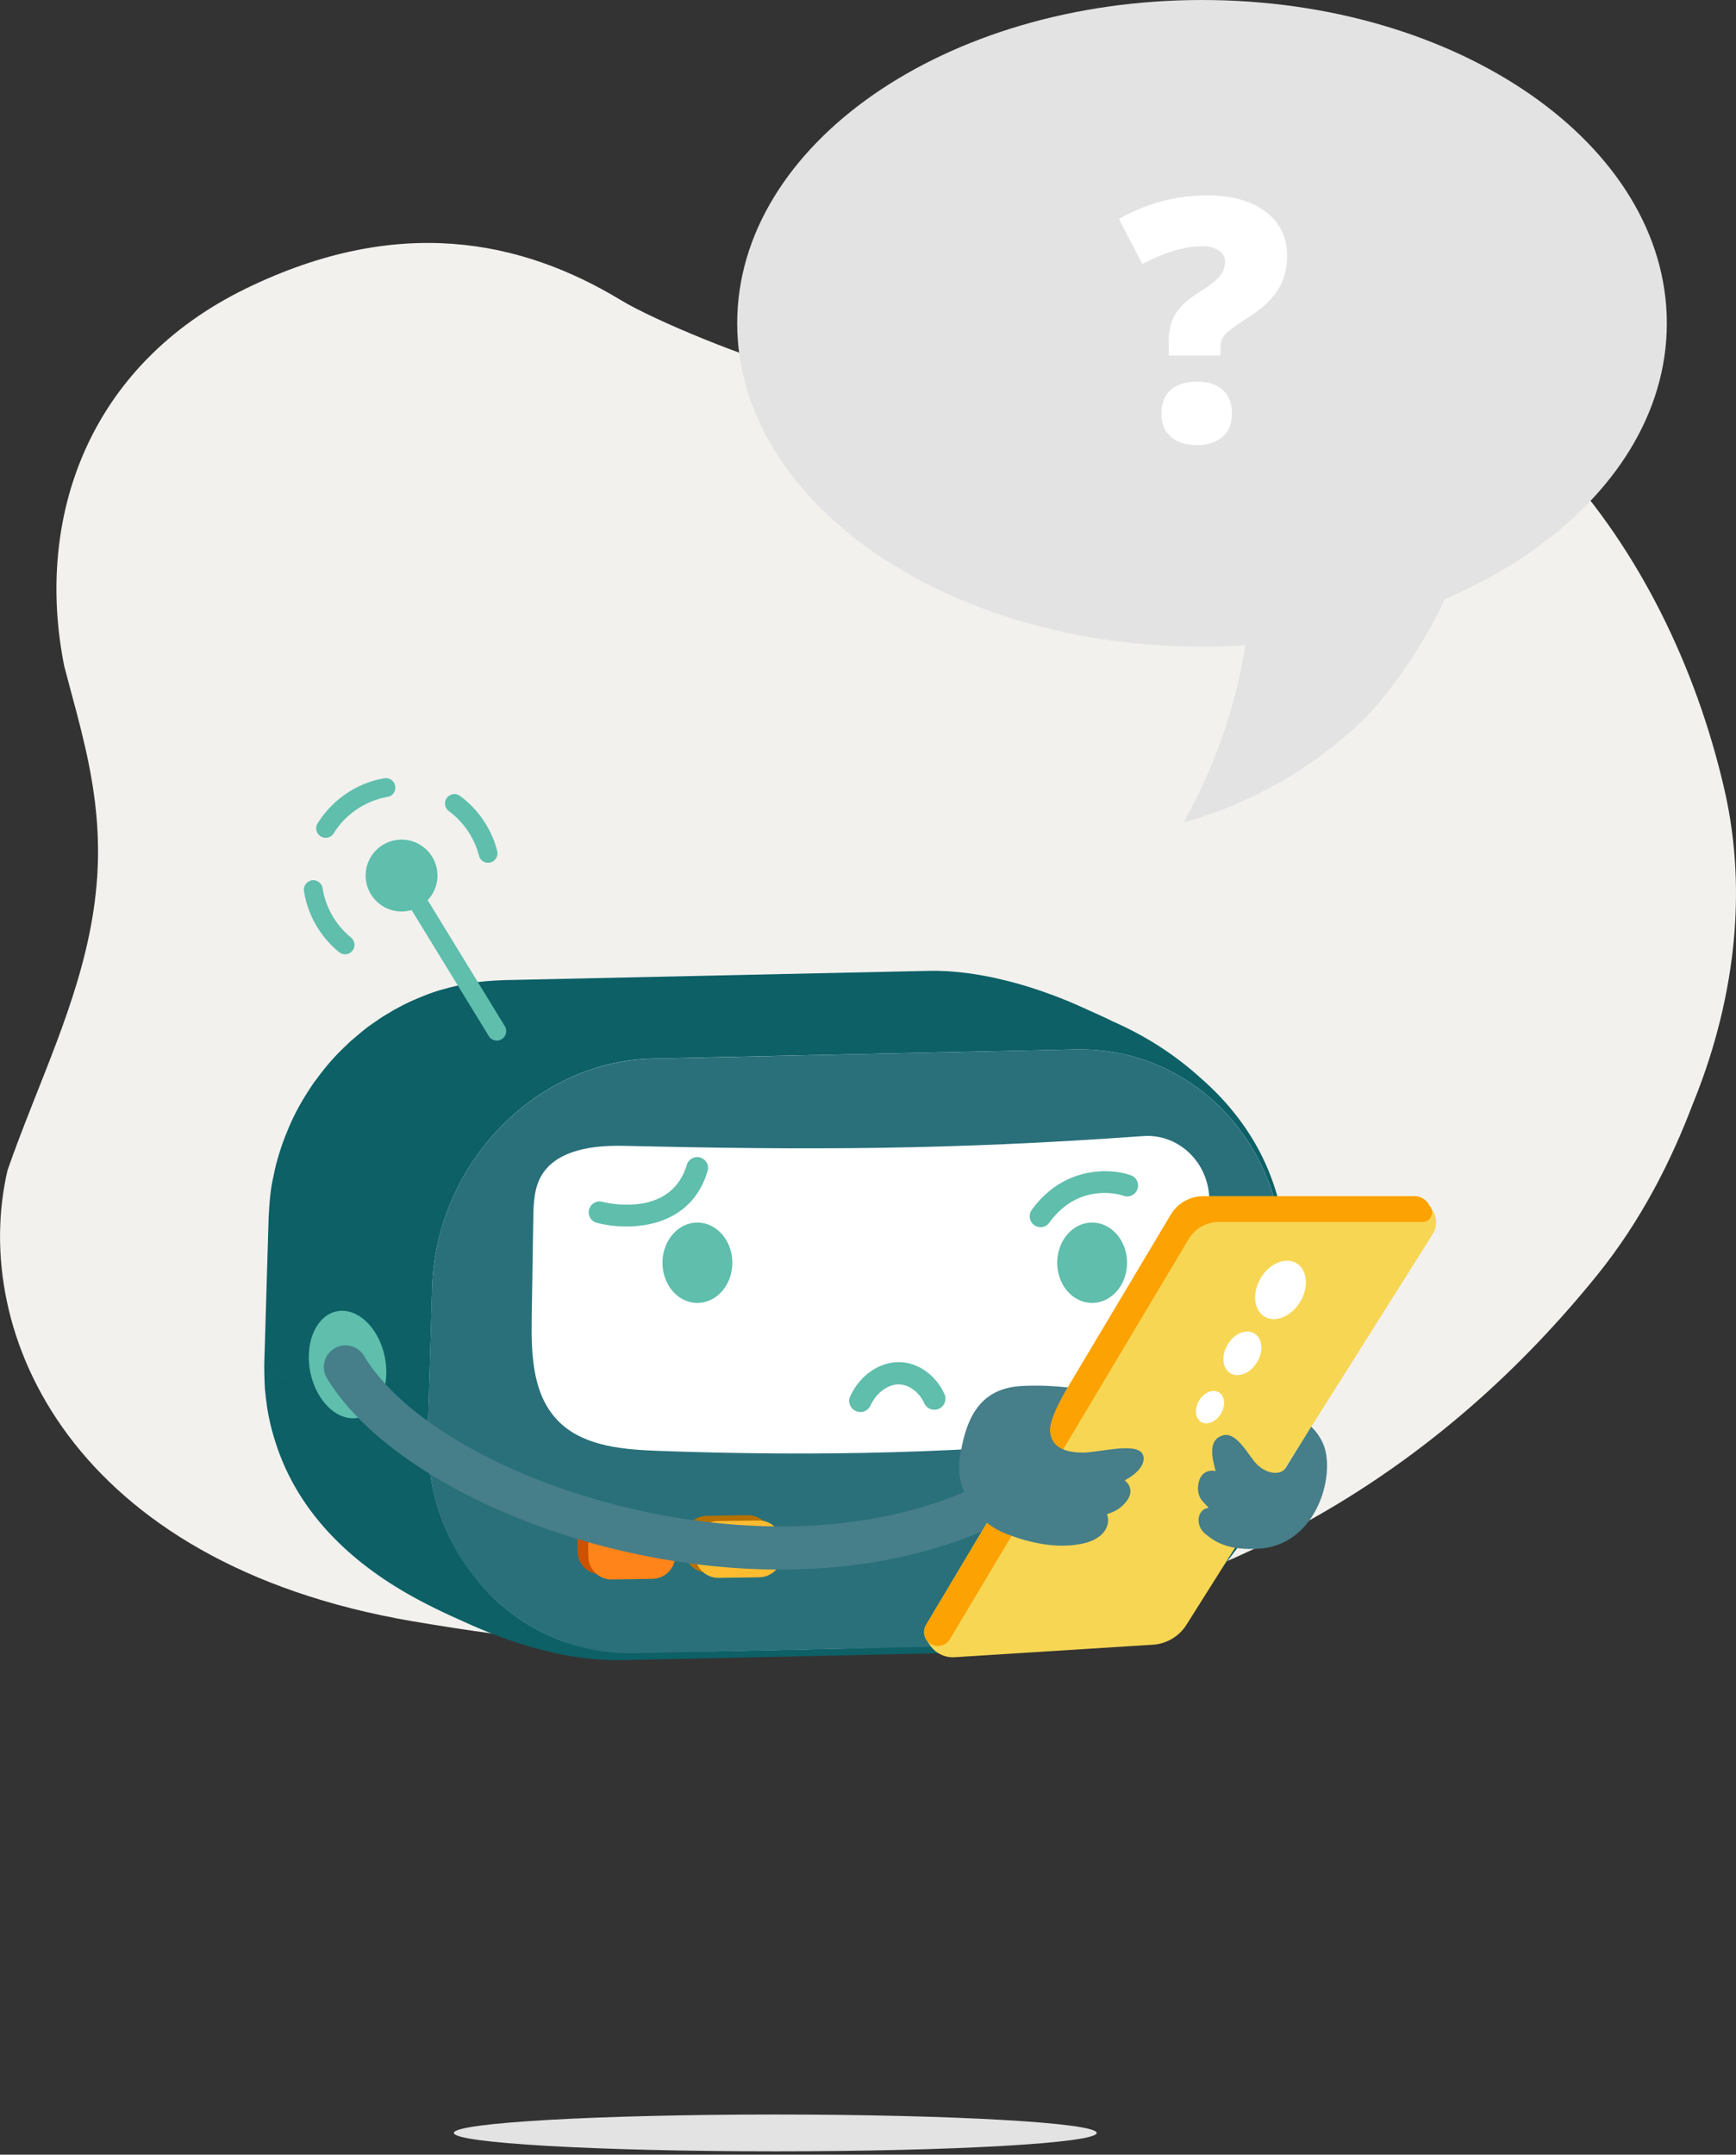 <svg xmlns="http://www.w3.org/2000/svg" width="320" height="397" fill="none" viewBox="0 0 320 397">
  <rect x="0" y="0" width="320" height="397" fill="#333333" stroke="none"/>
  <g clip-path="url(#mobile-confused-spruce__a)">
    <path fill="#F2F1EE" d="M317.86 145.46c-5.28-22.92-15.93-44.25-30.45-60.02-18.47-20.05-41.72-29.69-65.16-29.67-26.86.03-47.45 19.27-75.46 12.55-8.82-2.12-26.16-9.28-32.33-13.01-18.53-11.22-41.17-15.73-69.04-2.19-29.3 14.24-39.01 42.5-33.58 69.61.76 2.93 1.56 5.83 2.33 8.75 2.09 7.98 3.91 16.13 3.9 25.49-.01 16.85-6.25 31.67-12.17 46.66v.01c-1.56 3.96-3.11 7.94-4.51 11.97-7.03 30.17 11.98 72.4 74.63 83.1 79.08 13.5 160.99 7.14 218.36-63.74 8.28-10.23 13.78-21.37 17.63-31.5 7.24-17.68 10.45-38.02 5.85-58.02v.01Z"/>
    <path fill="#B72C25" d="M195.56 183.93c.13.05.27.11.39.15-.12-.05-.26-.11-.39-.15Zm-24.52-5.07h.76c-.3 0-.7 0-1 .01h.24v-.01Zm-81.62 1.9-.26.03.75-.08-.49.05Zm-12.99 3.38h-.02l.08-.03-.06.03Zm-12.94 8.72c-.32.32-.63.62-.93.93.66-.64 1.47-1.42 2.1-2.03-.35.33-.82.76-1.17 1.1Z"/>
    <path fill="#0C6066" d="M237.05 230.47v-.15c-.02-.95-.08-1.48-.2-2.7v.05c0-.07-.01-.13-.02-.2-.03-.32-.07-.64-.11-.95v-.01l-.09-.64c0-.06-.02-.13-.03-.19-.22-1.52-.6-3.36-1.05-4.95-.01-.05-.03-.1-.04-.15-.09-.32-.18-.63-.28-.92-2.76-9.24-8.26-16.15-14.13-21.23-5.02-4.53-10.63-7.89-15.86-10.18-.23-.11-.46-.22-.68-.33a.714.714 0 0 1-.15-.08c-.06-.03-.13-.06-.19-.09-.63-.3-1.18-.55-1.64-.76l-3.28-1.48c-.91-.41-1.79-.79-2.64-1.14-.03-.01-.05-.02-.08-.03-.37-.15-.73-.3-1.09-.44.01 0 .02 0 .03.01 0 0 .04.01.05.02a.689.689 0 0 1-.08-.03 44.808 44.808 0 0 0-1.41-.54.689.689 0 0 1-.08-.03c-.16-.06-.31-.11-.47-.17 0 0-.02 0-.03-.01h-.03c-.63-.24-1.25-.46-1.83-.66-.08-.03-.16-.05-.25-.08-.69-.23-1.35-.45-1.98-.64-.15-.05-.3-.09-.44-.14-.33-.1-.65-.19-.96-.28l-.25-.07c-.18-.05-.38-.11-.58-.16l-.45-.12c-.4-.11-.8-.21-1.15-.3l-.6-.14-.14-.03c-.44-.11-.83-.2-1.17-.28-.71-.16-1.55-.33-2.37-.48-.03 0-.07-.01-.1-.02l-.18-.03c-1.24-.22-2.4-.39-2.93-.45-.09 0-.19-.02-.27-.03-.61-.07-1.16-.13-1.68-.17l.52.04c-1.55-.13-2.2-.19-3.27-.21-.06 0-.13 0-.19-.01-.72-.04-1.68 0-2.39 0l-7.78.17-7.79.17-7.79.17-7.79.17-7.79.17-7.79.17-7.79.17-7.79.17-7.79.17-7.79.17c-.43.02-.92.04-1.41.07h-.14c-.84.05-1.71.12-2.5.2l.26-.03-.87.09c-1.06.12-2.46.34-3.49.58-.8.18-1.49.35-2.12.51l.42-.11-.49.13s-.03.01-.05.02c-1.77.45-3.05.87-4.87 1.62-.5.2-1 .41-1.5.64.08-.04.15-.07.22-.11l-.83.38c-.76.34-1.7.83-2.6 1.33-.03.02-.06.03-.09.05h-.01c.06-.03.13-.07.18-.1l-.33.18c-.24.13-.5.29-.76.45-.96.56-1.78 1.07-2.1 1.3-.31.23-.68.47-1.05.73.11-.08.22-.16.32-.23-.12.09-.28.2-.41.28-.05.03-.09.07-.13.1-.5.35-1 .7-1.4 1.04 0 0-.02.01-.02.02-.77.6-1.73 1.45-2.48 2.07l-1.2 1.16c-.33.31-.64.61-.93.9-.07.07-.15.14-.21.21l-.01.01c-.24.24-.49.51-.75.8-.99 1.06-2.06 2.36-3.14 3.84-.1.14-.21.28-.31.4-.49.64-1.03 1.5-1.51 2.25-.07.11-.14.21-.2.31-.04.06-.08.13-.12.19-.01.02-.99 1.53-2.08 3.74 0 0 0 .02-.01.02-.32.65-.65 1.37-.97 2.12-.16.38-.34.83-.52 1.28 0 .02-.02.04-.03.06-.24.61-.48 1.24-.67 1.78-.07.2-.14.41-.21.63-.29.87-.54 1.7-.75 2.49l-.03.1c-.17.55-.31 1.22-.45 1.87-.04.19-.08.38-.12.56-.06.31-.12.61-.19.88-.23 1.01-.39 2.39-.5 3.42-.11 1.04-.17 2.43-.24 3.47l-.08 2.68-.08 2.68-.08 2.68-.08 2.68-.08 2.68-.08 2.68-.08 2.68-.08 2.68-.08 2.68-.08 2.68c-.02 1.36.02 3.17.1 4.52.06.99.23 2.29.36 3.27.26 1.93.84 4.47 1.44 6.33.04.12.08.25.12.38.43 1.39.93 2.73 1.48 4.01.04.1.08.2.13.3 6.36 14.53 19.58 22.34 27.41 26.21.08.04.16.08.23.12.53.26 1.04.5 1.51.73.14.07.28.13.42.2.46.22.9.42 1.29.6l3.28 1.48c.91.4 2.06.9 3.37 1.43.07.03.15.06.22.09l.21.08c1.12.45 2.33.91 3.63 1.35l1.84.61c.62.2 1.46.45 2.09.64l.37.1c.43.12.84.23 1.22.33l.28.08c.21.05.44.11.69.17.58.14 1.1.27 1.59.38.5.12 1.16.26 1.91.4h.05s.04.02.05.02c.66.12 1.39.25 2.16.36.16.03.32.05.47.08l.33.04a49.769 49.769 0 0 0 2.9.32c.84.07 1.46.11 2.14.13.16 0 .33.02.48.02.74.03 1.74 0 2.48.01l2.65-.06c.44 0 .86-.02 1.24-.03l3.89-.08 7.79-.17 7.79-.17 7.79-.17 7.79-.17 7.79-.17 7.79-.17 7.79-.17c1.23-.03 2.67-.06 4.1-.09l3.69-.08c.33 0 .67-.01 1.03-.02l1.77-.04c.36 0 .73-.02 1.09-.02l3.89-.08c.43-.02.91-.04 1.41-.07h.14c.41-.03.82-.05 1.23-.09.38-.02.75-.05 1.08-.08.12-.01.24-.03.36-.05h.09c.07 0 .15-.01.22-.02h.05s.05-.01.07-.01c1.06-.12 2.46-.34 3.49-.58 3.17-.73 4.66-1.15 7.12-2.16.47-.19.93-.38 1.4-.59.03-.01.06-.03.1-.04.2-.09.4-.17.61-.26.77-.34 1.7-.83 2.61-1.33a.3.3 0 0 1 .08-.04l.16-.08c.24-.13.49-.28.76-.44.97-.56 1.78-1.07 2.11-1.3a21.903 21.903 0 0 1 .81-.56c.64-.44 1.33-.91 1.86-1.35 0 0 .02-.01.02-.02 0 0 .02-.01.03-.02 2.25-1.71 4.18-3.55 5.83-5.4.05-.06.11-.12.16-.18.24-.27.48-.55.71-.82.23-.27.47-.56.7-.85.07-.09.14-.18.22-.27.36-.46.72-.93 1.09-1.43.1-.14.21-.28.31-.4.49-.64 1.03-1.5 1.51-2.25.07-.11.14-.21.2-.31.04-.06.08-.13.12-.19.55-.83 1.18-2 1.64-2.88l.27-.53v-.03c.12-.22.23-.43.33-.65.3-.61.59-1.25.82-1.79.06-.14.12-.29.18-.44.02-.04.04-.09.06-.12l-.05.12c.11-.27.22-.55.34-.84 0-.02.02-.04.02-.06.24-.61.48-1.24.67-1.78.07-.2.14-.41.21-.63.22-.66.41-1.29.59-1.91l.06-.2.03-.11c.02-.09.05-.18.07-.27 0-.03.02-.07.03-.1.17-.55.31-1.21.45-1.87.04-.2.08-.39.12-.58v-.04l.08-.34c-.02.09-.05.18-.07.28.06-.27.11-.53.16-.77.08-.35.15-.74.21-1.15.1-.6.17-1.08.24-1.78.02-.17.04-.34.06-.49.11-1.03.17-2.42.24-3.46l.08-2.68.08-2.68.08-2.68.08-2.68.08-2.68.08-2.68.08-2.68.08-2.68.08-2.68.08-2.68v-.32.31c.04-1.42.05-2.12-.02-3.17v-.13ZM54.56 254.84c-2.32-1.16-4.05-2.17-4.99-2.89.95.72 2.67 1.72 4.99 2.89Zm-4.88-30.32c.06.09.15.18.26.29-.11-.11-.19-.2-.26-.29Zm127.16-44.49c-.41-.13-.81-.25-1.2-.36.39.11.78.23 1.19.36h.01Zm-1.35-.4c-.11-.03-.2-.05-.31-.08.1.03.2.05.31.08ZM117.07 304.9v-.01.01Zm.01-.02v-.02.02Zm119.71-71.02h-.02.02Zm-.25-.08v.11l-.8 26.8c-.02.67-.06 1.34-.11 2.01-.48 4.63-1.41 8.75-2.86 12.56-.15.39-.31.77-.47 1.15l-.21.51c-.23.53-.48 1.06-.73 1.59-.04.07-.07.15-.11.22-.21.43-.43.84-.65 1.26-.14.25-.27.51-.41.76-.09.17-.19.33-.28.49-1.85 3.2-4.19 6.25-7.06 9.31-3.12 3.15-6.68 5.82-10.57 7.85-.17.09-.34.17-.51.25-.37.19-.75.38-1.13.55l-.6.27a39.14 39.14 0 0 1-12.39 3.27c-.89-.06-2.04-.34-2.62.16h-.05l-77.85 1.69v.03-.03h-.9c-4.69-.17-8.72-.94-12.16-2.08-5.47-1.94-10.35-5.15-14.32-9.31-3.03-3.34-5.28-6.74-6.93-10.06-2.72-5.68-4.17-12.17-3.97-19.07l.8-26.8c.67-22.74 19.04-41.78 40.75-42.24h.63c.23-.01.51-.02.85-.02l.76-.02c.65-.01 1.44-.03 2.34-.05l.79-.02c1.55-.03 3.38-.07 5.44-.12h.01c1.69-.04 3.53-.08 5.49-.12h.29c4.02-.09 8.51-.19 13.2-.29h.23c2.12-.05 4.28-.1 6.44-.14l2.2-.05 2.7-.06 2.03-.04c4.41-.1 8.75-.19 12.78-.28l1.22-.03 1.48-.03 2.36-.05h.29l2.83-.06c1.77-.04 3.41-.07 4.9-.11h.49c1.31-.04 2.49-.06 3.52-.09h.56c.41-.02.79-.03 1.15-.04h.63c.27-.02.53-.03.76-.03h.23c.39-.01.69-.02.91-.02h.35c20.87-.47 37.61 16.38 38.27 37.88-.13.88-.44 1.96.01 2.53v.01Zm-63.84-54.77h-.03.03Zm.54.09h.03-.03Zm1.26.27c.02 0 .04 0 .06.01-.02 0-.04 0-.06-.01Zm-72 3.65c.52.22 1.05.44 1.59.68-.54-.24-1.07-.47-1.59-.68Zm-8.6-2.44h-.02.02Z"/>
    <path fill="#29707A" d="M198.25 193.36c21.72-.48 38.97 17.79 38.28 40.53-.27 8.93-.53 17.86-.8 26.8-.67 22.74-19.04 41.78-40.76 42.24-25.95.56-51.9 1.13-77.85 1.69-21.71.48-38.96-17.79-38.28-40.53.27-8.93.53-17.86.8-26.8.67-22.74 19.04-41.78 40.75-42.24 25.95-.56 51.9-1.13 77.85-1.69h.01Z"/>
    <path fill="#CC5200" d="m118.111 279.473-7.48.114a4.27 4.27 0 0 0-4.204 4.334l.029 1.93a4.27 4.27 0 0 0 4.334 4.205l7.48-.114a4.27 4.27 0 0 0 4.204-4.334l-.029-1.93a4.27 4.27 0 0 0-4.334-4.205Z"/>
    <path fill="#FF8419" d="m120.105 280.433-7.479.113a4.27 4.27 0 0 0-4.205 4.335l.029 1.929a4.27 4.27 0 0 0 4.335 4.205l7.479-.114a4.27 4.27 0 0 0 4.205-4.334l-.03-1.93a4.268 4.268 0 0 0-4.334-4.204Z"/>
    <path fill="#B77100" d="m137.814 279.174-7.479.114a4.27 4.27 0 0 0-4.205 4.334l.029 1.93a4.27 4.27 0 0 0 4.335 4.204l7.479-.113a4.27 4.27 0 0 0 4.204-4.334l-.029-1.93a4.27 4.27 0 0 0-4.334-4.205Z"/>
    <path fill="#FFBC31" d="m139.808 280.144-7.479.113a4.271 4.271 0 0 0-4.205 4.335l.03 1.929a4.27 4.27 0 0 0 4.334 4.205l7.479-.114a4.27 4.27 0 0 0 4.205-4.334l-.029-1.93a4.27 4.27 0 0 0-4.335-4.204Z"/>
    <path fill="#fff" d="M121.58 267.33c-6.37-.23-13.31-.76-17.94-4.81-5.48-4.79-5.74-12.67-5.63-19.67.09-6.12.2-12.24.29-18.36.05-2.89.14-5.96 1.83-8.4 2.95-4.27 9.29-5.09 14.74-4.97 34.11.79 60.02.78 95.87-1.8 6.13-.44 11.5 4.28 12.12 10.67.89 9.09 1.01 21.44-1.63 32.23-1.63 6.66-7.07 11.5-13.59 12.29-28.02 3.39-58.29 3.83-86.06 2.82Z"/>
    <path fill="#E3E3E3" d="M202.16 392.99c0 1.87-26.53 3.39-59.25 3.39s-59.25-1.52-59.25-3.39 26.53-3.39 59.25-3.39 59.25 1.52 59.25 3.39Z"/>
    <path fill="#5FBEAC" d="M80.56 160.31c.56 3.61-1.92 6.99-5.53 7.55-3.61.56-6.99-1.92-7.55-5.53-.56-3.61 1.92-6.99 5.53-7.55 3.61-.56 6.99 1.92 7.55 5.53Zm9.82-1.39c-.92.22-1.85-.34-2.09-1.26a14.82 14.82 0 0 0-5.55-8.21 1.74 1.74 0 0 1-.37-2.43 1.74 1.74 0 0 1 2.43-.37c3.37 2.48 5.81 6.09 6.85 10.14.24.93-.32 1.88-1.25 2.12h-.03l.01.01Zm-29.94-4.61a1.739 1.739 0 0 1-1.89-2.61c2.73-4.37 7.19-7.42 12.27-8.3.94-.17 1.85.46 2.02 1.4.17.95-.44 1.89-1.41 2.02-4.09.75-7.72 3.18-9.92 6.72-.25.4-.64.67-1.07.77Zm3.58 21.47c-.51.12-1.07 0-1.51-.34a18.236 18.236 0 0 1-6.48-11.25c-.15-.95.52-1.81 1.44-1.99.95-.15 1.84.5 1.99 1.44a14.73 14.73 0 0 0 5.24 9.1c.74.61.86 1.7.25 2.45-.25.3-.58.51-.94.59h.01Z"/>
    <path fill="#5FBEAC" d="M91.99 191.68a1.74 1.74 0 0 1-1.89-.78l-17.56-28.67c-.5-.82-.24-1.89.57-2.39.82-.51 1.89-.25 2.39.57l17.56 28.67a1.745 1.745 0 0 1-1.07 2.6ZM57.2 252.8c1.09 5.41 5.05 9.18 8.84 8.42 3.79-.76 5.98-5.77 4.89-11.19-1.09-5.41-5.05-9.18-8.84-8.42-3.79.76-5.98 5.77-4.89 11.19Z"/>
    <path fill="#467E89" d="M129.94 288.39c-4.79-.55-9.66-1.37-14.56-2.48-25.2-5.71-46.83-18.26-55.11-31.98a3.986 3.986 0 0 1 1.35-5.47 3.986 3.986 0 0 1 5.47 1.35c7.22 11.95 26.87 23.07 50.06 28.33 27.23 6.16 53 3.04 70.7-8.6a3.97 3.97 0 0 1 5.51 1.14 3.97 3.97 0 0 1-1.14 5.51c-16.24 10.68-38.38 14.92-62.27 12.2h-.01Z"/>
    <path fill="#F7D654" d="M260.78 220.4h-38.93a7.04 7.04 0 0 0-6.05 3.43l-45.1 75.56c-.51.85-.48 1.91.06 2.73l.62.94a5.124 5.124 0 0 0 4.58 2.28l36.53-2.3a7.928 7.928 0 0 0 6.22-3.69l45.39-71.98c.85-1.35.83-3.07-.05-4.4l-.82-1.24a2.962 2.962 0 0 0-2.45-1.32v-.01Z"/>
    <path fill="#FCA203" d="m263.69 222.42-.46-.7a2.962 2.962 0 0 0-2.45-1.32h-38.93a7.04 7.04 0 0 0-6.05 3.43l-45.1 75.56c-.51.85-.48 1.91.06 2.73 1.04 1.57 3.37 1.52 4.34-.1l43.98-73.68a6.566 6.566 0 0 1 5.64-3.2h37.51c1.4 0 2.23-1.56 1.46-2.72Z"/>
    <path fill="#fff" d="M239.67 239.85c-1.63 2.72-4.59 3.94-6.59 2.73-2.01-1.21-2.31-4.39-.68-7.11 1.63-2.72 4.59-3.94 6.59-2.73 2.01 1.21 2.31 4.39.68 7.11Zm-7.95 11.13c-1.22 2.03-3.42 2.94-4.92 2.04-1.5-.9-1.72-3.28-.5-5.3 1.22-2.03 3.42-2.94 4.92-2.04 1.5.9 1.72 3.28.5 5.3Zm-6.67 9.5c-.91 1.51-2.54 2.18-3.65 1.51-1.11-.67-1.28-2.43-.37-3.94.91-1.51 2.54-2.18 3.65-1.51 1.11.67 1.28 2.43.37 3.94Z"/>
    <path fill="#467E89" d="M210.79 268.48c-.35-3.15-8.2-.79-11.31-.84-3.11-.05-5.68-.91-5.93-3.94-.2-2.51 3.27-8.07 3.27-8.07-2.39-.24-5.39-.45-8.65-.25-8.05.49-10.27 6.63-11.28 13.43-.72 4.83 2.18 11.28 8.55 13.78 6.36 2.5 11.27 2.58 14.71 1.67 3.4-.9 4.65-3.31 3.9-5.27.95-.31 1.82-.7 2.46-1.23 2.91-2.37 1.79-4.26.81-4.99h-.02c2.23-1.19 3.67-2.75 3.5-4.31h-.01v.02Zm33.48-1.4c-.43-1.62-1.55-3.3-2.58-4.21l-4.71 7.61c-.95 1.4-3.39 1.1-5.14-.53-1.75-1.63-3.88-6.54-6.71-5.39-2.55 1.03-1.61 4.32-1.05 6.48 0 0-2.88-.73-3.23 2.74-.26 2.54 1.55 3.31 1.91 4.06-2.07.19-2.48 3.12-.72 4.65 2.21 1.93 4.73 3.12 9.82 2.87 10.28-.5 14-12.26 12.4-18.28h.01Z"/>
    <path fill="#5FBEAC" d="M134.99 232.66c0 4.09-2.88 7.4-6.44 7.4-3.56 0-6.43-3.31-6.43-7.4s2.88-7.4 6.43-7.4 6.44 3.31 6.44 7.4Zm72.76 0c0 4.09-2.88 7.4-6.44 7.4-3.56 0-6.43-3.31-6.43-7.4s2.88-7.4 6.43-7.4 6.44 3.31 6.44 7.4Zm-49.21 27.49c-.27 0-.55-.07-.81-.18a2.049 2.049 0 0 1-1-2.72c1.71-3.7 5.11-6.16 8.66-6.27 3.56-.13 7.02 2.2 8.7 5.87.47 1.03.02 2.24-1.01 2.71a2.05 2.05 0 0 1-2.71-1.01c-.98-2.14-2.91-3.52-4.85-3.47-1.98.06-4.02 1.62-5.07 3.9-.35.76-1.11 1.2-1.9 1.19l-.01-.02Zm-43.05-34.17c-2.09 0-4.02-.29-5.54-.69a2.002 2.002 0 0 1 1.02-3.87c.52.14 12.65 3.18 15.63-6.8a1.996 1.996 0 0 1 2.49-1.34c1.06.32 1.66 1.43 1.34 2.49-2.4 8.03-9.24 10.21-14.95 10.21h.01Zm76.31.12c-.41 0-.82-.12-1.17-.38a2.01 2.01 0 0 1-.45-2.79c5.89-8.13 14.53-7.73 18.28-6.38 1.04.37 1.58 1.52 1.2 2.56a1.994 1.994 0 0 1-2.55 1.21c-.36-.13-8.13-2.7-13.69 4.96-.39.54-1 .83-1.62.83v-.01Z"/>
    <path fill="#E3E3E3" d="M240.24 105.33c-3.2 0-6.35-.23-9.43-.64-.08 5.24-.57 11.22-1.87 17.73a98.787 98.787 0 0 1-10.79 29.16c7.29-2.07 20.25-6.85 32.36-18.2 7.3-6.84 18.39-23.89 19.01-34.19-9.34 3.95-19.44 6.14-29.28 6.14Z"/>
    <path fill="#E3E3E3" d="M221.57 119.14c47.32 0 85.68-26.67 85.68-59.57S268.89 0 221.57 0c-47.32 0-85.68 26.67-85.68 59.57s38.36 59.57 85.68 59.57Z"/>
    <path fill="#fff" d="M215.43 65.51v-2.62c0-1.99.42-3.67 1.24-5.05.83-1.37 2.3-2.71 4.42-4.01 1.68-1.04 2.89-1.97 3.62-2.81.73-.83 1.1-1.79 1.1-2.87 0-.85-.4-1.53-1.18-2.03-.79-.5-1.81-.75-3.08-.75-3.13 0-6.79 1.09-10.98 3.26l-4.32-8.29c5.16-2.89 10.55-4.33 16.17-4.33 4.63 0 8.25.99 10.88 2.99 2.63 1.99 3.95 4.71 3.95 8.14 0 2.46-.58 4.59-1.76 6.39-1.17 1.8-3.04 3.5-5.61 5.11-2.18 1.38-3.54 2.39-4.09 3.03-.55.64-.82 1.4-.82 2.27v1.56h-9.55l.01.01Zm-1.33 10.68c0-1.87.55-3.31 1.66-4.33 1.11-1.01 2.74-1.53 4.9-1.53s3.66.51 4.77 1.54c1.11 1.03 1.66 2.47 1.66 4.31 0 1.84-.58 3.29-1.73 4.3-1.15 1.01-2.72 1.53-4.71 1.53-1.99 0-3.66-.5-4.82-1.51-1.16-1-1.74-2.44-1.74-4.31h.01Z"/>
  </g>
  <defs>
    <clipPath id="mobile-confused-spruce__a">
      <path fill="#fff" d="M0 0h320v396.38H0z"/>
    </clipPath>
  </defs>
</svg>

